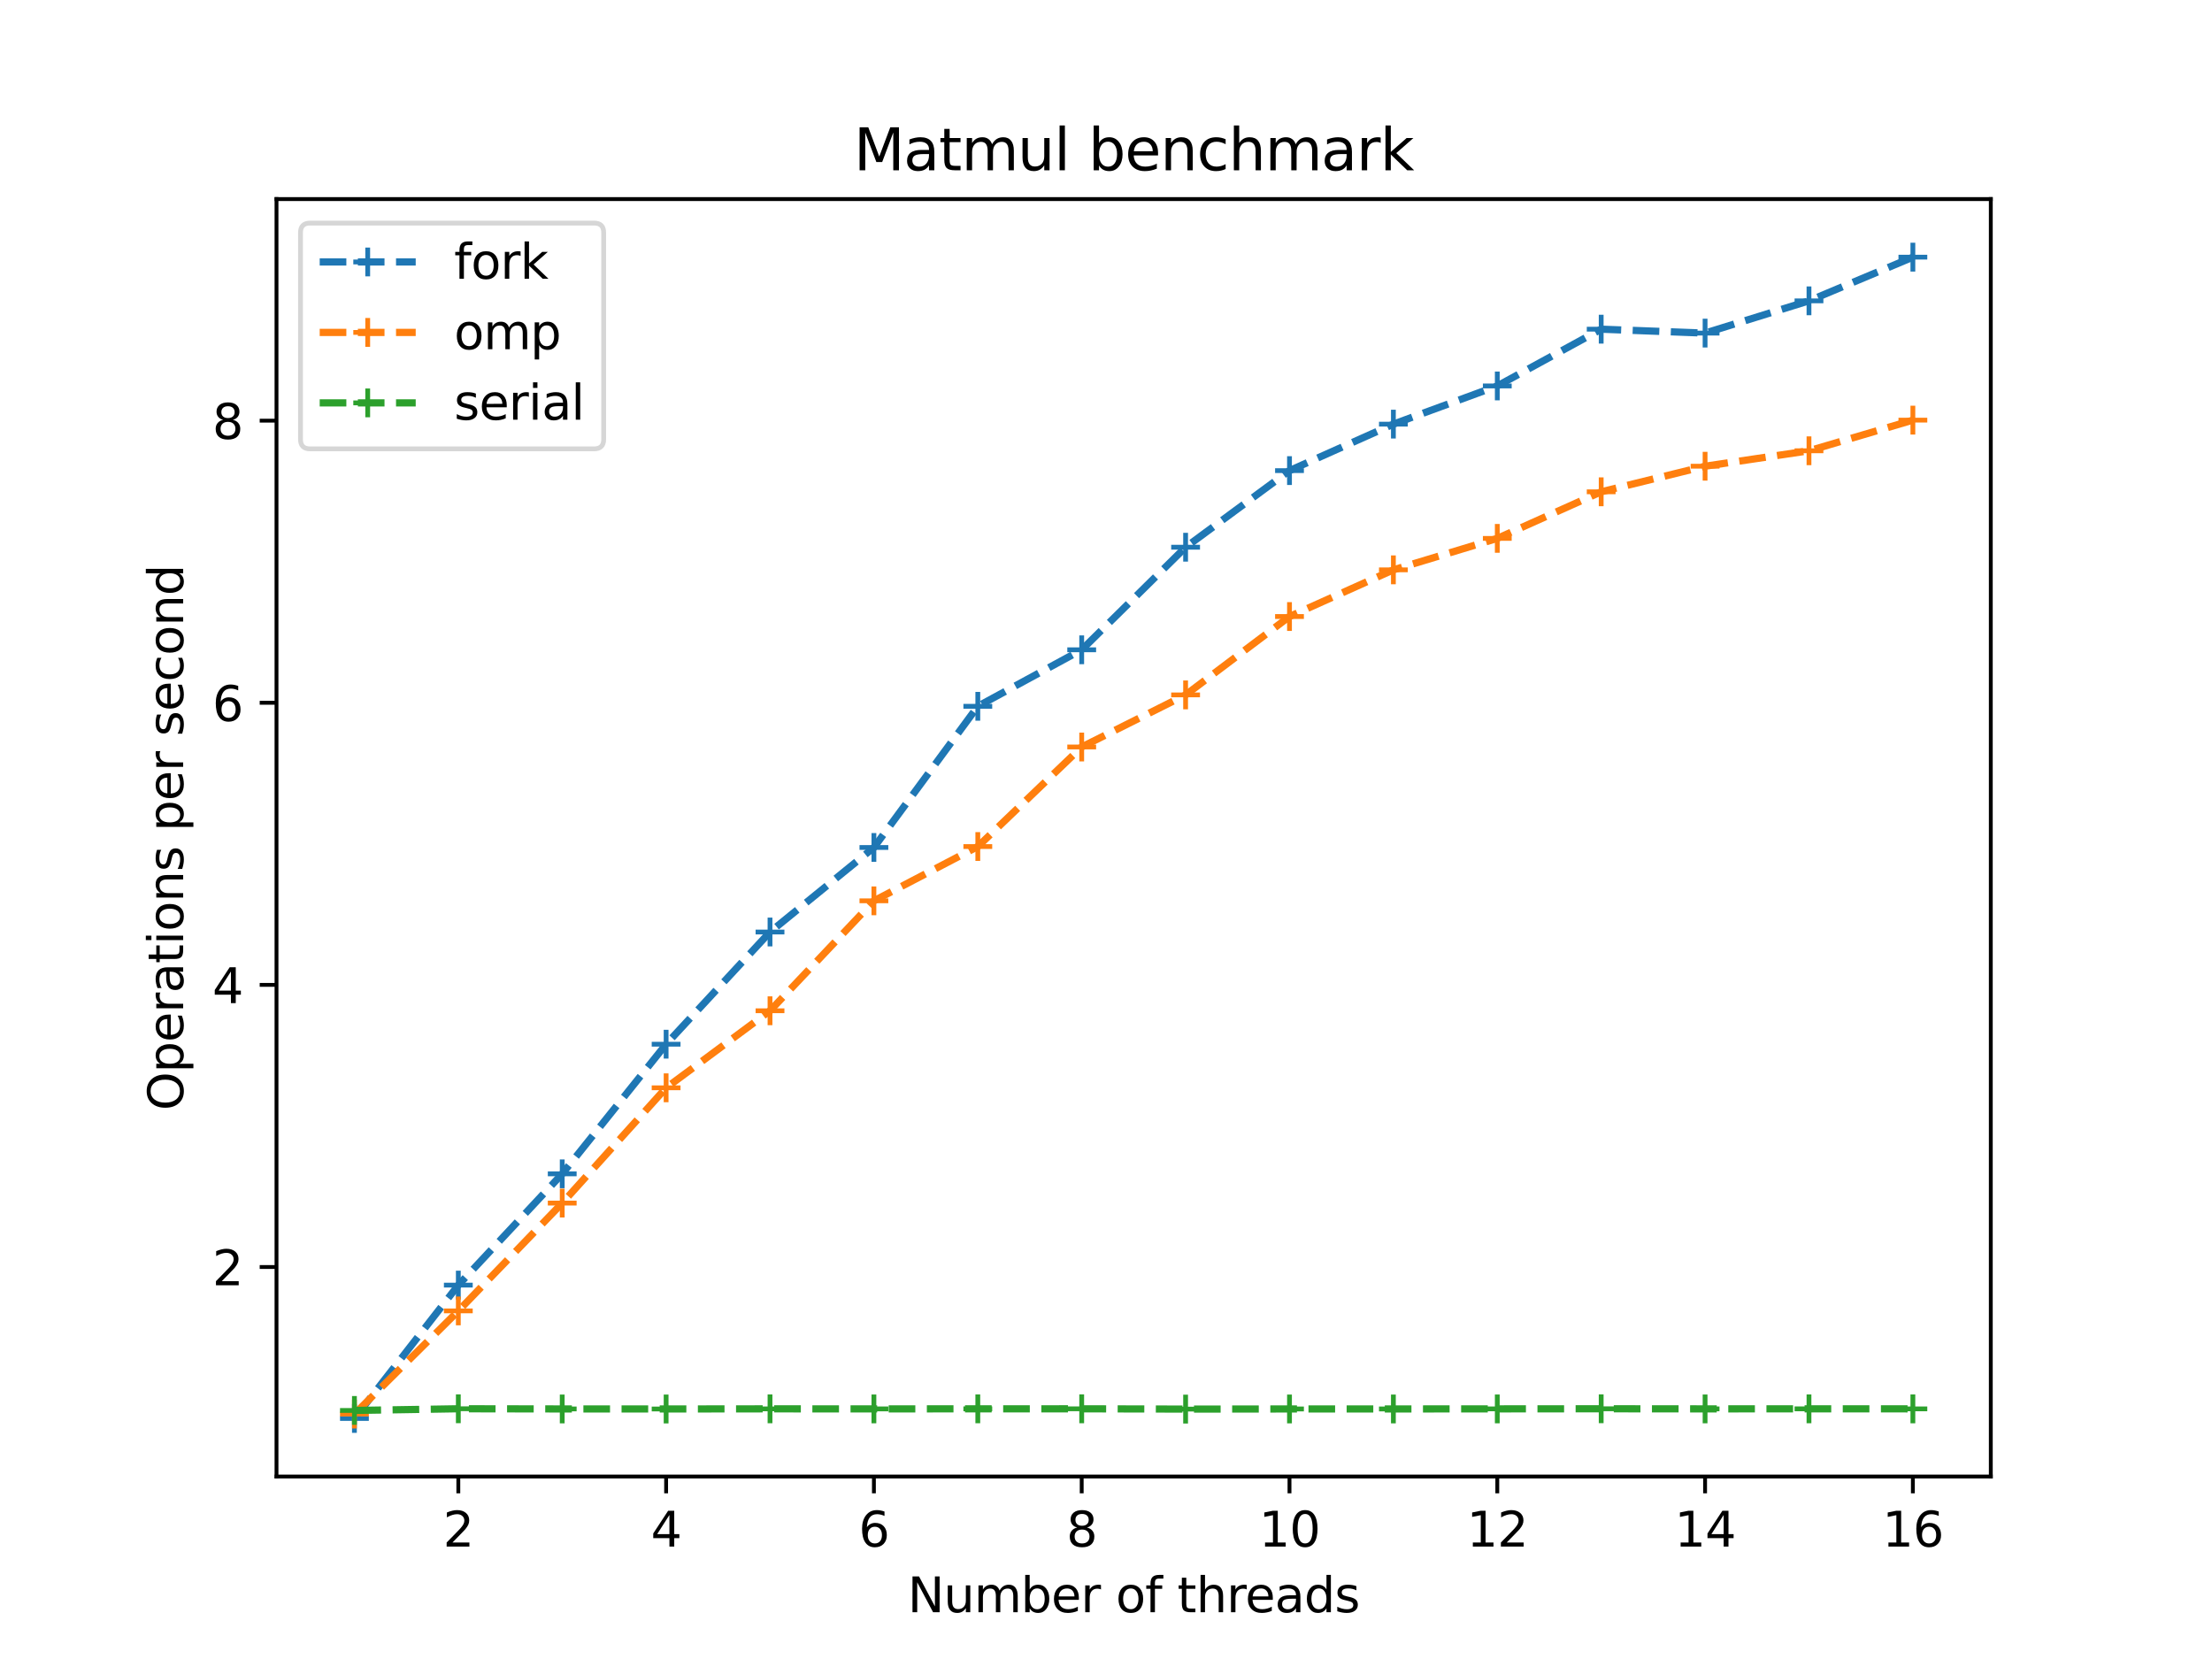 <svg xmlns="http://www.w3.org/2000/svg" xmlns:xlink="http://www.w3.org/1999/xlink" width="614.4" height="460.8" version="1.1" viewBox="0 0 460.8 345.6"><defs><style type="text/css">*{stroke-linejoin:round;stroke-linecap:butt}</style></defs><g id="figure_1"><g id="patch_1"><path d="M 0 345.6 L 460.8 345.6 L 460.8 0 L 0 0 z" style="fill:#fff"/></g><g id="axes_1"><g id="patch_2"><path d="M 57.6 307.584 L 414.72 307.584 L 414.72 41.472 L 57.6 41.472 z" style="fill:#fff"/></g><g id="matplotlib.axis_1"><g id="xtick_1"><g id="line2d_1"><defs><path id="m0bc78bbcd1" d="M 0 0 L 0 3.5" style="stroke:#000;stroke-width:.8"/></defs><g><use x="95.476" y="307.584" xlink:href="#m0bc78bbcd1" style="stroke:#000;stroke-width:.8"/></g></g><g id="text_1"><g transform="translate(92.295 322.182) scale(0.1 -0.1)"><defs><path id="DejaVuSans-32" d="M 1228 531 L 3431 531 L 3431 0 L 469 0 L 469 531 Q 828 903 1448 1529 Q 2069 2156 2228 2338 Q 2531 2678 2651 2914 Q 2772 3150 2772 3378 Q 2772 3750 2511 3984 Q 2250 4219 1831 4219 Q 1534 4219 1204 4116 Q 875 4013 500 3803 L 500 4441 Q 881 4594 1212 4672 Q 1544 4750 1819 4750 Q 2544 4750 2975 4387 Q 3406 4025 3406 3419 Q 3406 3131 3298 2873 Q 3191 2616 2906 2266 Q 2828 2175 2409 1742 Q 1991 1309 1228 531 z" transform="scale(0.016)"/></defs><use xlink:href="#DejaVuSans-32"/></g></g></g><g id="xtick_2"><g id="line2d_2"><g><use x="138.764" y="307.584" xlink:href="#m0bc78bbcd1" style="stroke:#000;stroke-width:.8"/></g></g><g id="text_2"><g transform="translate(135.582 322.182) scale(0.1 -0.1)"><defs><path id="DejaVuSans-34" d="M 2419 4116 L 825 1625 L 2419 1625 L 2419 4116 z M 2253 4666 L 3047 4666 L 3047 1625 L 3713 1625 L 3713 1100 L 3047 1100 L 3047 0 L 2419 0 L 2419 1100 L 313 1100 L 313 1709 L 2253 4666 z" transform="scale(0.016)"/></defs><use xlink:href="#DejaVuSans-34"/></g></g></g><g id="xtick_3"><g id="line2d_3"><g><use x="182.051" y="307.584" xlink:href="#m0bc78bbcd1" style="stroke:#000;stroke-width:.8"/></g></g><g id="text_3"><g transform="translate(178.87 322.182) scale(0.1 -0.1)"><defs><path id="DejaVuSans-36" d="M 2113 2584 Q 1688 2584 1439 2293 Q 1191 2003 1191 1497 Q 1191 994 1439 701 Q 1688 409 2113 409 Q 2538 409 2786 701 Q 3034 994 3034 1497 Q 3034 2003 2786 2293 Q 2538 2584 2113 2584 z M 3366 4563 L 3366 3988 Q 3128 4100 2886 4159 Q 2644 4219 2406 4219 Q 1781 4219 1451 3797 Q 1122 3375 1075 2522 Q 1259 2794 1537 2939 Q 1816 3084 2150 3084 Q 2853 3084 3261 2657 Q 3669 2231 3669 1497 Q 3669 778 3244 343 Q 2819 -91 2113 -91 Q 1303 -91 875 529 Q 447 1150 447 2328 Q 447 3434 972 4092 Q 1497 4750 2381 4750 Q 2619 4750 2861 4703 Q 3103 4656 3366 4563 z" transform="scale(0.016)"/></defs><use xlink:href="#DejaVuSans-36"/></g></g></g><g id="xtick_4"><g id="line2d_4"><g><use x="225.338" y="307.584" xlink:href="#m0bc78bbcd1" style="stroke:#000;stroke-width:.8"/></g></g><g id="text_4"><g transform="translate(222.157 322.182) scale(0.1 -0.1)"><defs><path id="DejaVuSans-38" d="M 2034 2216 Q 1584 2216 1326 1975 Q 1069 1734 1069 1313 Q 1069 891 1326 650 Q 1584 409 2034 409 Q 2484 409 2743 651 Q 3003 894 3003 1313 Q 3003 1734 2745 1975 Q 2488 2216 2034 2216 z M 1403 2484 Q 997 2584 770 2862 Q 544 3141 544 3541 Q 544 4100 942 4425 Q 1341 4750 2034 4750 Q 2731 4750 3128 4425 Q 3525 4100 3525 3541 Q 3525 3141 3298 2862 Q 3072 2584 2669 2484 Q 3125 2378 3379 2068 Q 3634 1759 3634 1313 Q 3634 634 3220 271 Q 2806 -91 2034 -91 Q 1263 -91 848 271 Q 434 634 434 1313 Q 434 1759 690 2068 Q 947 2378 1403 2484 z M 1172 3481 Q 1172 3119 1398 2916 Q 1625 2713 2034 2713 Q 2441 2713 2670 2916 Q 2900 3119 2900 3481 Q 2900 3844 2670 4047 Q 2441 4250 2034 4250 Q 1625 4250 1398 4047 Q 1172 3844 1172 3481 z" transform="scale(0.016)"/></defs><use xlink:href="#DejaVuSans-38"/></g></g></g><g id="xtick_5"><g id="line2d_5"><g><use x="268.625" y="307.584" xlink:href="#m0bc78bbcd1" style="stroke:#000;stroke-width:.8"/></g></g><g id="text_5"><g transform="translate(262.263 322.182) scale(0.1 -0.1)"><defs><path id="DejaVuSans-31" d="M 794 531 L 1825 531 L 1825 4091 L 703 3866 L 703 4441 L 1819 4666 L 2450 4666 L 2450 531 L 3481 531 L 3481 0 L 794 0 L 794 531 z" transform="scale(0.016)"/><path id="DejaVuSans-30" d="M 2034 4250 Q 1547 4250 1301 3770 Q 1056 3291 1056 2328 Q 1056 1369 1301 889 Q 1547 409 2034 409 Q 2525 409 2770 889 Q 3016 1369 3016 2328 Q 3016 3291 2770 3770 Q 2525 4250 2034 4250 z M 2034 4750 Q 2819 4750 3233 4129 Q 3647 3509 3647 2328 Q 3647 1150 3233 529 Q 2819 -91 2034 -91 Q 1250 -91 836 529 Q 422 1150 422 2328 Q 422 3509 836 4129 Q 1250 4750 2034 4750 z" transform="scale(0.016)"/></defs><use xlink:href="#DejaVuSans-31"/><use x="63.623" xlink:href="#DejaVuSans-30"/></g></g></g><g id="xtick_6"><g id="line2d_6"><g><use x="311.913" y="307.584" xlink:href="#m0bc78bbcd1" style="stroke:#000;stroke-width:.8"/></g></g><g id="text_6"><g transform="translate(305.55 322.182) scale(0.1 -0.1)"><use xlink:href="#DejaVuSans-31"/><use x="63.623" xlink:href="#DejaVuSans-32"/></g></g></g><g id="xtick_7"><g id="line2d_7"><g><use x="355.2" y="307.584" xlink:href="#m0bc78bbcd1" style="stroke:#000;stroke-width:.8"/></g></g><g id="text_7"><g transform="translate(348.837 322.182) scale(0.1 -0.1)"><use xlink:href="#DejaVuSans-31"/><use x="63.623" xlink:href="#DejaVuSans-34"/></g></g></g><g id="xtick_8"><g id="line2d_8"><g><use x="398.487" y="307.584" xlink:href="#m0bc78bbcd1" style="stroke:#000;stroke-width:.8"/></g></g><g id="text_8"><g transform="translate(392.125 322.182) scale(0.1 -0.1)"><use xlink:href="#DejaVuSans-31"/><use x="63.623" xlink:href="#DejaVuSans-36"/></g></g></g><g id="text_9"><g transform="translate(189.085 335.861) scale(0.1 -0.1)"><defs><path id="DejaVuSans-4e" d="M 628 4666 L 1478 4666 L 3547 763 L 3547 4666 L 4159 4666 L 4159 0 L 3309 0 L 1241 3903 L 1241 0 L 628 0 L 628 4666 z" transform="scale(0.016)"/><path id="DejaVuSans-75" d="M 544 1381 L 544 3500 L 1119 3500 L 1119 1403 Q 1119 906 1312 657 Q 1506 409 1894 409 Q 2359 409 2629 706 Q 2900 1003 2900 1516 L 2900 3500 L 3475 3500 L 3475 0 L 2900 0 L 2900 538 Q 2691 219 2414 64 Q 2138 -91 1772 -91 Q 1169 -91 856 284 Q 544 659 544 1381 z M 1991 3584 L 1991 3584 z" transform="scale(0.016)"/><path id="DejaVuSans-6d" d="M 3328 2828 Q 3544 3216 3844 3400 Q 4144 3584 4550 3584 Q 5097 3584 5394 3201 Q 5691 2819 5691 2113 L 5691 0 L 5113 0 L 5113 2094 Q 5113 2597 4934 2840 Q 4756 3084 4391 3084 Q 3944 3084 3684 2787 Q 3425 2491 3425 1978 L 3425 0 L 2847 0 L 2847 2094 Q 2847 2600 2669 2842 Q 2491 3084 2119 3084 Q 1678 3084 1418 2786 Q 1159 2488 1159 1978 L 1159 0 L 581 0 L 581 3500 L 1159 3500 L 1159 2956 Q 1356 3278 1631 3431 Q 1906 3584 2284 3584 Q 2666 3584 2933 3390 Q 3200 3197 3328 2828 z" transform="scale(0.016)"/><path id="DejaVuSans-62" d="M 3116 1747 Q 3116 2381 2855 2742 Q 2594 3103 2138 3103 Q 1681 3103 1420 2742 Q 1159 2381 1159 1747 Q 1159 1113 1420 752 Q 1681 391 2138 391 Q 2594 391 2855 752 Q 3116 1113 3116 1747 z M 1159 2969 Q 1341 3281 1617 3432 Q 1894 3584 2278 3584 Q 2916 3584 3314 3078 Q 3713 2572 3713 1747 Q 3713 922 3314 415 Q 2916 -91 2278 -91 Q 1894 -91 1617 61 Q 1341 213 1159 525 L 1159 0 L 581 0 L 581 4863 L 1159 4863 L 1159 2969 z" transform="scale(0.016)"/><path id="DejaVuSans-65" d="M 3597 1894 L 3597 1613 L 953 1613 Q 991 1019 1311 708 Q 1631 397 2203 397 Q 2534 397 2845 478 Q 3156 559 3463 722 L 3463 178 Q 3153 47 2828 -22 Q 2503 -91 2169 -91 Q 1331 -91 842 396 Q 353 884 353 1716 Q 353 2575 817 3079 Q 1281 3584 2069 3584 Q 2775 3584 3186 3129 Q 3597 2675 3597 1894 z M 3022 2063 Q 3016 2534 2758 2815 Q 2500 3097 2075 3097 Q 1594 3097 1305 2825 Q 1016 2553 972 2059 L 3022 2063 z" transform="scale(0.016)"/><path id="DejaVuSans-72" d="M 2631 2963 Q 2534 3019 2420 3045 Q 2306 3072 2169 3072 Q 1681 3072 1420 2755 Q 1159 2438 1159 1844 L 1159 0 L 581 0 L 581 3500 L 1159 3500 L 1159 2956 Q 1341 3275 1631 3429 Q 1922 3584 2338 3584 Q 2397 3584 2469 3576 Q 2541 3569 2628 3553 L 2631 2963 z" transform="scale(0.016)"/><path id="DejaVuSans-20" transform="scale(0.016)"/><path id="DejaVuSans-6f" d="M 1959 3097 Q 1497 3097 1228 2736 Q 959 2375 959 1747 Q 959 1119 1226 758 Q 1494 397 1959 397 Q 2419 397 2687 759 Q 2956 1122 2956 1747 Q 2956 2369 2687 2733 Q 2419 3097 1959 3097 z M 1959 3584 Q 2709 3584 3137 3096 Q 3566 2609 3566 1747 Q 3566 888 3137 398 Q 2709 -91 1959 -91 Q 1206 -91 779 398 Q 353 888 353 1747 Q 353 2609 779 3096 Q 1206 3584 1959 3584 z" transform="scale(0.016)"/><path id="DejaVuSans-66" d="M 2375 4863 L 2375 4384 L 1825 4384 Q 1516 4384 1395 4259 Q 1275 4134 1275 3809 L 1275 3500 L 2222 3500 L 2222 3053 L 1275 3053 L 1275 0 L 697 0 L 697 3053 L 147 3053 L 147 3500 L 697 3500 L 697 3744 Q 697 4328 969 4595 Q 1241 4863 1831 4863 L 2375 4863 z" transform="scale(0.016)"/><path id="DejaVuSans-74" d="M 1172 4494 L 1172 3500 L 2356 3500 L 2356 3053 L 1172 3053 L 1172 1153 Q 1172 725 1289 603 Q 1406 481 1766 481 L 2356 481 L 2356 0 L 1766 0 Q 1100 0 847 248 Q 594 497 594 1153 L 594 3053 L 172 3053 L 172 3500 L 594 3500 L 594 4494 L 1172 4494 z" transform="scale(0.016)"/><path id="DejaVuSans-68" d="M 3513 2113 L 3513 0 L 2938 0 L 2938 2094 Q 2938 2591 2744 2837 Q 2550 3084 2163 3084 Q 1697 3084 1428 2787 Q 1159 2491 1159 1978 L 1159 0 L 581 0 L 581 4863 L 1159 4863 L 1159 2956 Q 1366 3272 1645 3428 Q 1925 3584 2291 3584 Q 2894 3584 3203 3211 Q 3513 2838 3513 2113 z" transform="scale(0.016)"/><path id="DejaVuSans-61" d="M 2194 1759 Q 1497 1759 1228 1600 Q 959 1441 959 1056 Q 959 750 1161 570 Q 1363 391 1709 391 Q 2188 391 2477 730 Q 2766 1069 2766 1631 L 2766 1759 L 2194 1759 z M 3341 1997 L 3341 0 L 2766 0 L 2766 531 Q 2569 213 2275 61 Q 1981 -91 1556 -91 Q 1019 -91 701 211 Q 384 513 384 1019 Q 384 1609 779 1909 Q 1175 2209 1959 2209 L 2766 2209 L 2766 2266 Q 2766 2663 2505 2880 Q 2244 3097 1772 3097 Q 1472 3097 1187 3025 Q 903 2953 641 2809 L 641 3341 Q 956 3463 1253 3523 Q 1550 3584 1831 3584 Q 2591 3584 2966 3190 Q 3341 2797 3341 1997 z" transform="scale(0.016)"/><path id="DejaVuSans-64" d="M 2906 2969 L 2906 4863 L 3481 4863 L 3481 0 L 2906 0 L 2906 525 Q 2725 213 2448 61 Q 2172 -91 1784 -91 Q 1150 -91 751 415 Q 353 922 353 1747 Q 353 2572 751 3078 Q 1150 3584 1784 3584 Q 2172 3584 2448 3432 Q 2725 3281 2906 2969 z M 947 1747 Q 947 1113 1208 752 Q 1469 391 1925 391 Q 2381 391 2643 752 Q 2906 1113 2906 1747 Q 2906 2381 2643 2742 Q 2381 3103 1925 3103 Q 1469 3103 1208 2742 Q 947 2381 947 1747 z" transform="scale(0.016)"/><path id="DejaVuSans-73" d="M 2834 3397 L 2834 2853 Q 2591 2978 2328 3040 Q 2066 3103 1784 3103 Q 1356 3103 1142 2972 Q 928 2841 928 2578 Q 928 2378 1081 2264 Q 1234 2150 1697 2047 L 1894 2003 Q 2506 1872 2764 1633 Q 3022 1394 3022 966 Q 3022 478 2636 193 Q 2250 -91 1575 -91 Q 1294 -91 989 -36 Q 684 19 347 128 L 347 722 Q 666 556 975 473 Q 1284 391 1588 391 Q 1994 391 2212 530 Q 2431 669 2431 922 Q 2431 1156 2273 1281 Q 2116 1406 1581 1522 L 1381 1569 Q 847 1681 609 1914 Q 372 2147 372 2553 Q 372 3047 722 3315 Q 1072 3584 1716 3584 Q 2034 3584 2315 3537 Q 2597 3491 2834 3397 z" transform="scale(0.016)"/></defs><use xlink:href="#DejaVuSans-4e"/><use x="74.805" xlink:href="#DejaVuSans-75"/><use x="138.184" xlink:href="#DejaVuSans-6d"/><use x="235.596" xlink:href="#DejaVuSans-62"/><use x="299.072" xlink:href="#DejaVuSans-65"/><use x="360.596" xlink:href="#DejaVuSans-72"/><use x="401.709" xlink:href="#DejaVuSans-20"/><use x="433.496" xlink:href="#DejaVuSans-6f"/><use x="494.678" xlink:href="#DejaVuSans-66"/><use x="529.883" xlink:href="#DejaVuSans-20"/><use x="561.67" xlink:href="#DejaVuSans-74"/><use x="600.879" xlink:href="#DejaVuSans-68"/><use x="664.258" xlink:href="#DejaVuSans-72"/><use x="703.121" xlink:href="#DejaVuSans-65"/><use x="764.645" xlink:href="#DejaVuSans-61"/><use x="825.924" xlink:href="#DejaVuSans-64"/><use x="889.4" xlink:href="#DejaVuSans-73"/></g></g></g><g id="matplotlib.axis_2"><g id="ytick_1"><g id="line2d_9"><defs><path id="m2e4696e92a" d="M 0 0 L -3.5 0" style="stroke:#000;stroke-width:.8"/></defs><g><use x="57.6" y="263.94" xlink:href="#m2e4696e92a" style="stroke:#000;stroke-width:.8"/></g></g><g id="text_10"><g transform="translate(44.237 267.74) scale(0.1 -0.1)"><use xlink:href="#DejaVuSans-32"/></g></g></g><g id="ytick_2"><g id="line2d_10"><g><use x="57.6" y="205.17" xlink:href="#m2e4696e92a" style="stroke:#000;stroke-width:.8"/></g></g><g id="text_11"><g transform="translate(44.237 208.969) scale(0.1 -0.1)"><use xlink:href="#DejaVuSans-34"/></g></g></g><g id="ytick_3"><g id="line2d_11"><g><use x="57.6" y="146.4" xlink:href="#m2e4696e92a" style="stroke:#000;stroke-width:.8"/></g></g><g id="text_12"><g transform="translate(44.237 150.199) scale(0.1 -0.1)"><use xlink:href="#DejaVuSans-36"/></g></g></g><g id="ytick_4"><g id="line2d_12"><g><use x="57.6" y="87.63" xlink:href="#m2e4696e92a" style="stroke:#000;stroke-width:.8"/></g></g><g id="text_13"><g transform="translate(44.237 91.429) scale(0.1 -0.1)"><use xlink:href="#DejaVuSans-38"/></g></g></g><g id="text_14"><g transform="translate(38.158 231.333) rotate(-90) scale(0.1 -0.1)"><defs><path id="DejaVuSans-4f" d="M 2522 4238 Q 1834 4238 1429 3725 Q 1025 3213 1025 2328 Q 1025 1447 1429 934 Q 1834 422 2522 422 Q 3209 422 3611 934 Q 4013 1447 4013 2328 Q 4013 3213 3611 3725 Q 3209 4238 2522 4238 z M 2522 4750 Q 3503 4750 4090 4092 Q 4678 3434 4678 2328 Q 4678 1225 4090 567 Q 3503 -91 2522 -91 Q 1538 -91 948 565 Q 359 1222 359 2328 Q 359 3434 948 4092 Q 1538 4750 2522 4750 z" transform="scale(0.016)"/><path id="DejaVuSans-70" d="M 1159 525 L 1159 -1331 L 581 -1331 L 581 3500 L 1159 3500 L 1159 2969 Q 1341 3281 1617 3432 Q 1894 3584 2278 3584 Q 2916 3584 3314 3078 Q 3713 2572 3713 1747 Q 3713 922 3314 415 Q 2916 -91 2278 -91 Q 1894 -91 1617 61 Q 1341 213 1159 525 z M 3116 1747 Q 3116 2381 2855 2742 Q 2594 3103 2138 3103 Q 1681 3103 1420 2742 Q 1159 2381 1159 1747 Q 1159 1113 1420 752 Q 1681 391 2138 391 Q 2594 391 2855 752 Q 3116 1113 3116 1747 z" transform="scale(0.016)"/><path id="DejaVuSans-69" d="M 603 3500 L 1178 3500 L 1178 0 L 603 0 L 603 3500 z M 603 4863 L 1178 4863 L 1178 4134 L 603 4134 L 603 4863 z" transform="scale(0.016)"/><path id="DejaVuSans-6e" d="M 3513 2113 L 3513 0 L 2938 0 L 2938 2094 Q 2938 2591 2744 2837 Q 2550 3084 2163 3084 Q 1697 3084 1428 2787 Q 1159 2491 1159 1978 L 1159 0 L 581 0 L 581 3500 L 1159 3500 L 1159 2956 Q 1366 3272 1645 3428 Q 1925 3584 2291 3584 Q 2894 3584 3203 3211 Q 3513 2838 3513 2113 z" transform="scale(0.016)"/><path id="DejaVuSans-63" d="M 3122 3366 L 3122 2828 Q 2878 2963 2633 3030 Q 2388 3097 2138 3097 Q 1578 3097 1268 2742 Q 959 2388 959 1747 Q 959 1106 1268 751 Q 1578 397 2138 397 Q 2388 397 2633 464 Q 2878 531 3122 666 L 3122 134 Q 2881 22 2623 -34 Q 2366 -91 2075 -91 Q 1284 -91 818 406 Q 353 903 353 1747 Q 353 2603 823 3093 Q 1294 3584 2113 3584 Q 2378 3584 2631 3529 Q 2884 3475 3122 3366 z" transform="scale(0.016)"/></defs><use xlink:href="#DejaVuSans-4f"/><use x="78.711" xlink:href="#DejaVuSans-70"/><use x="142.188" xlink:href="#DejaVuSans-65"/><use x="203.711" xlink:href="#DejaVuSans-72"/><use x="244.824" xlink:href="#DejaVuSans-61"/><use x="306.104" xlink:href="#DejaVuSans-74"/><use x="345.313" xlink:href="#DejaVuSans-69"/><use x="373.096" xlink:href="#DejaVuSans-6f"/><use x="434.277" xlink:href="#DejaVuSans-6e"/><use x="497.656" xlink:href="#DejaVuSans-73"/><use x="549.756" xlink:href="#DejaVuSans-20"/><use x="581.543" xlink:href="#DejaVuSans-70"/><use x="645.02" xlink:href="#DejaVuSans-65"/><use x="706.543" xlink:href="#DejaVuSans-72"/><use x="747.656" xlink:href="#DejaVuSans-20"/><use x="779.443" xlink:href="#DejaVuSans-73"/><use x="831.543" xlink:href="#DejaVuSans-65"/><use x="893.066" xlink:href="#DejaVuSans-63"/><use x="948.047" xlink:href="#DejaVuSans-6f"/><use x="1009.229" xlink:href="#DejaVuSans-6e"/><use x="1072.607" xlink:href="#DejaVuSans-64"/></g></g></g><g id="line2d_13"><path d="M 73.833 295.488 L 95.476 267.713 L 117.12 244.531 L 138.764 217.526 L 160.407 194.155 L 182.051 176.545 L 203.695 147.135 L 225.338 135.365 L 246.982 113.997 L 268.625 98.036 L 290.269 88.354 L 311.913 80.402 L 333.556 68.574 L 355.2 69.392 L 376.844 62.672 L 398.487 53.568" clip-path="url(#p235940ae59)" style="fill:none;stroke-dasharray:5.55,2.4;stroke-dashoffset:0;stroke:#1f77b4;stroke-width:1.5"/><defs><path id="mec44af4a33" d="M -3 0 L 3 0 M 0 3 L 0 -3" style="stroke:#1f77b4"/></defs><g clip-path="url(#p235940ae59)"><use x="73.833" y="295.488" xlink:href="#mec44af4a33" style="fill:#1f77b4;stroke:#1f77b4"/><use x="95.476" y="267.713" xlink:href="#mec44af4a33" style="fill:#1f77b4;stroke:#1f77b4"/><use x="117.12" y="244.531" xlink:href="#mec44af4a33" style="fill:#1f77b4;stroke:#1f77b4"/><use x="138.764" y="217.526" xlink:href="#mec44af4a33" style="fill:#1f77b4;stroke:#1f77b4"/><use x="160.407" y="194.155" xlink:href="#mec44af4a33" style="fill:#1f77b4;stroke:#1f77b4"/><use x="182.051" y="176.545" xlink:href="#mec44af4a33" style="fill:#1f77b4;stroke:#1f77b4"/><use x="203.695" y="147.135" xlink:href="#mec44af4a33" style="fill:#1f77b4;stroke:#1f77b4"/><use x="225.338" y="135.365" xlink:href="#mec44af4a33" style="fill:#1f77b4;stroke:#1f77b4"/><use x="246.982" y="113.997" xlink:href="#mec44af4a33" style="fill:#1f77b4;stroke:#1f77b4"/><use x="268.625" y="98.036" xlink:href="#mec44af4a33" style="fill:#1f77b4;stroke:#1f77b4"/><use x="290.269" y="88.354" xlink:href="#mec44af4a33" style="fill:#1f77b4;stroke:#1f77b4"/><use x="311.913" y="80.402" xlink:href="#mec44af4a33" style="fill:#1f77b4;stroke:#1f77b4"/><use x="333.556" y="68.574" xlink:href="#mec44af4a33" style="fill:#1f77b4;stroke:#1f77b4"/><use x="355.2" y="69.392" xlink:href="#mec44af4a33" style="fill:#1f77b4;stroke:#1f77b4"/><use x="376.844" y="62.672" xlink:href="#mec44af4a33" style="fill:#1f77b4;stroke:#1f77b4"/><use x="398.487" y="53.568" xlink:href="#mec44af4a33" style="fill:#1f77b4;stroke:#1f77b4"/></g></g><g id="line2d_14"><path d="M 73.833 294.577 L 95.476 273.086 L 117.12 250.626 L 138.764 226.61 L 160.407 210.561 L 182.051 187.659 L 203.695 176.348 L 225.338 155.611 L 246.982 144.758 L 268.625 128.433 L 290.269 118.708 L 311.913 112.157 L 333.556 102.45 L 355.2 97.121 L 376.844 93.906 L 398.487 87.522" clip-path="url(#p235940ae59)" style="fill:none;stroke-dasharray:5.55,2.4;stroke-dashoffset:0;stroke:#ff7f0e;stroke-width:1.5"/><defs><path id="m91fb6f8685" d="M -3 0 L 3 0 M 0 3 L 0 -3" style="stroke:#ff7f0e"/></defs><g clip-path="url(#p235940ae59)"><use x="73.833" y="294.577" xlink:href="#m91fb6f8685" style="fill:#ff7f0e;stroke:#ff7f0e"/><use x="95.476" y="273.086" xlink:href="#m91fb6f8685" style="fill:#ff7f0e;stroke:#ff7f0e"/><use x="117.12" y="250.626" xlink:href="#m91fb6f8685" style="fill:#ff7f0e;stroke:#ff7f0e"/><use x="138.764" y="226.61" xlink:href="#m91fb6f8685" style="fill:#ff7f0e;stroke:#ff7f0e"/><use x="160.407" y="210.561" xlink:href="#m91fb6f8685" style="fill:#ff7f0e;stroke:#ff7f0e"/><use x="182.051" y="187.659" xlink:href="#m91fb6f8685" style="fill:#ff7f0e;stroke:#ff7f0e"/><use x="203.695" y="176.348" xlink:href="#m91fb6f8685" style="fill:#ff7f0e;stroke:#ff7f0e"/><use x="225.338" y="155.611" xlink:href="#m91fb6f8685" style="fill:#ff7f0e;stroke:#ff7f0e"/><use x="246.982" y="144.758" xlink:href="#m91fb6f8685" style="fill:#ff7f0e;stroke:#ff7f0e"/><use x="268.625" y="128.433" xlink:href="#m91fb6f8685" style="fill:#ff7f0e;stroke:#ff7f0e"/><use x="290.269" y="118.708" xlink:href="#m91fb6f8685" style="fill:#ff7f0e;stroke:#ff7f0e"/><use x="311.913" y="112.157" xlink:href="#m91fb6f8685" style="fill:#ff7f0e;stroke:#ff7f0e"/><use x="333.556" y="102.45" xlink:href="#m91fb6f8685" style="fill:#ff7f0e;stroke:#ff7f0e"/><use x="355.2" y="97.121" xlink:href="#m91fb6f8685" style="fill:#ff7f0e;stroke:#ff7f0e"/><use x="376.844" y="93.906" xlink:href="#m91fb6f8685" style="fill:#ff7f0e;stroke:#ff7f0e"/><use x="398.487" y="87.522" xlink:href="#m91fb6f8685" style="fill:#ff7f0e;stroke:#ff7f0e"/></g></g><g id="line2d_15"><path d="M 73.833 293.821 L 95.476 293.472 L 117.12 293.509 L 138.764 293.516 L 160.407 293.489 L 182.051 293.501 L 203.695 293.486 L 225.338 293.48 L 246.982 293.541 L 268.625 293.513 L 290.269 293.51 L 311.913 293.495 L 333.556 293.474 L 355.2 293.495 L 376.844 293.486 L 398.487 293.493" clip-path="url(#p235940ae59)" style="fill:none;stroke-dasharray:5.55,2.4;stroke-dashoffset:0;stroke:#2ca02c;stroke-width:1.5"/><defs><path id="m1535263528" d="M -3 0 L 3 0 M 0 3 L 0 -3" style="stroke:#2ca02c"/></defs><g clip-path="url(#p235940ae59)"><use x="73.833" y="293.821" xlink:href="#m1535263528" style="fill:#2ca02c;stroke:#2ca02c"/><use x="95.476" y="293.472" xlink:href="#m1535263528" style="fill:#2ca02c;stroke:#2ca02c"/><use x="117.12" y="293.509" xlink:href="#m1535263528" style="fill:#2ca02c;stroke:#2ca02c"/><use x="138.764" y="293.516" xlink:href="#m1535263528" style="fill:#2ca02c;stroke:#2ca02c"/><use x="160.407" y="293.489" xlink:href="#m1535263528" style="fill:#2ca02c;stroke:#2ca02c"/><use x="182.051" y="293.501" xlink:href="#m1535263528" style="fill:#2ca02c;stroke:#2ca02c"/><use x="203.695" y="293.486" xlink:href="#m1535263528" style="fill:#2ca02c;stroke:#2ca02c"/><use x="225.338" y="293.48" xlink:href="#m1535263528" style="fill:#2ca02c;stroke:#2ca02c"/><use x="246.982" y="293.541" xlink:href="#m1535263528" style="fill:#2ca02c;stroke:#2ca02c"/><use x="268.625" y="293.513" xlink:href="#m1535263528" style="fill:#2ca02c;stroke:#2ca02c"/><use x="290.269" y="293.51" xlink:href="#m1535263528" style="fill:#2ca02c;stroke:#2ca02c"/><use x="311.913" y="293.495" xlink:href="#m1535263528" style="fill:#2ca02c;stroke:#2ca02c"/><use x="333.556" y="293.474" xlink:href="#m1535263528" style="fill:#2ca02c;stroke:#2ca02c"/><use x="355.2" y="293.495" xlink:href="#m1535263528" style="fill:#2ca02c;stroke:#2ca02c"/><use x="376.844" y="293.486" xlink:href="#m1535263528" style="fill:#2ca02c;stroke:#2ca02c"/><use x="398.487" y="293.493" xlink:href="#m1535263528" style="fill:#2ca02c;stroke:#2ca02c"/></g></g><g id="patch_3"><path d="M 57.6 307.584 L 57.6 41.472" style="fill:none;stroke:#000;stroke-width:.8;stroke-linejoin:miter;stroke-linecap:square"/></g><g id="patch_4"><path d="M 414.72 307.584 L 414.72 41.472" style="fill:none;stroke:#000;stroke-width:.8;stroke-linejoin:miter;stroke-linecap:square"/></g><g id="patch_5"><path d="M 57.6 307.584 L 414.72 307.584" style="fill:none;stroke:#000;stroke-width:.8;stroke-linejoin:miter;stroke-linecap:square"/></g><g id="patch_6"><path d="M 57.6 41.472 L 414.72 41.472" style="fill:none;stroke:#000;stroke-width:.8;stroke-linejoin:miter;stroke-linecap:square"/></g><g id="text_15"><g transform="translate(177.866 35.472) scale(0.12 -0.12)"><defs><path id="DejaVuSans-4d" d="M 628 4666 L 1569 4666 L 2759 1491 L 3956 4666 L 4897 4666 L 4897 0 L 4281 0 L 4281 4097 L 3078 897 L 2444 897 L 1241 4097 L 1241 0 L 628 0 L 628 4666 z" transform="scale(0.016)"/><path id="DejaVuSans-6c" d="M 603 4863 L 1178 4863 L 1178 0 L 603 0 L 603 4863 z" transform="scale(0.016)"/><path id="DejaVuSans-6b" d="M 581 4863 L 1159 4863 L 1159 1991 L 2875 3500 L 3609 3500 L 1753 1863 L 3688 0 L 2938 0 L 1159 1709 L 1159 0 L 581 0 L 581 4863 z" transform="scale(0.016)"/></defs><use xlink:href="#DejaVuSans-4d"/><use x="86.279" xlink:href="#DejaVuSans-61"/><use x="147.559" xlink:href="#DejaVuSans-74"/><use x="186.768" xlink:href="#DejaVuSans-6d"/><use x="284.18" xlink:href="#DejaVuSans-75"/><use x="347.559" xlink:href="#DejaVuSans-6c"/><use x="375.342" xlink:href="#DejaVuSans-20"/><use x="407.129" xlink:href="#DejaVuSans-62"/><use x="470.605" xlink:href="#DejaVuSans-65"/><use x="532.129" xlink:href="#DejaVuSans-6e"/><use x="595.508" xlink:href="#DejaVuSans-63"/><use x="650.488" xlink:href="#DejaVuSans-68"/><use x="713.867" xlink:href="#DejaVuSans-6d"/><use x="811.279" xlink:href="#DejaVuSans-61"/><use x="872.559" xlink:href="#DejaVuSans-72"/><use x="913.672" xlink:href="#DejaVuSans-6b"/></g></g><g id="legend_1"><g id="patch_7"><path d="M 64.6 93.506 L 123.758 93.506 Q 125.758 93.506 125.758 91.506 L 125.758 48.472 Q 125.758 46.472 123.758 46.472 L 64.6 46.472 Q 62.6 46.472 62.6 48.472 L 62.6 91.506 Q 62.6 93.506 64.6 93.506 z" style="fill:#fff;opacity:.8;stroke:#ccc;stroke-linejoin:miter"/></g><g id="line2d_16"><path d="M 66.6 54.57 L 76.6 54.57 L 86.6 54.57" style="fill:none;stroke-dasharray:5.55,2.4;stroke-dashoffset:0;stroke:#1f77b4;stroke-width:1.5"/><g><use x="76.6" y="54.57" xlink:href="#mec44af4a33" style="fill:#1f77b4;stroke:#1f77b4"/></g></g><g id="text_16"><g transform="translate(94.6 58.07) scale(0.1 -0.1)"><use xlink:href="#DejaVuSans-66"/><use x="35.205" xlink:href="#DejaVuSans-6f"/><use x="96.387" xlink:href="#DejaVuSans-72"/><use x="137.5" xlink:href="#DejaVuSans-6b"/></g></g><g id="line2d_17"><path d="M 66.6 69.249 L 76.6 69.249 L 86.6 69.249" style="fill:none;stroke-dasharray:5.55,2.4;stroke-dashoffset:0;stroke:#ff7f0e;stroke-width:1.5"/><g><use x="76.6" y="69.249" xlink:href="#m91fb6f8685" style="fill:#ff7f0e;stroke:#ff7f0e"/></g></g><g id="text_17"><g transform="translate(94.6 72.749) scale(0.1 -0.1)"><use xlink:href="#DejaVuSans-6f"/><use x="61.182" xlink:href="#DejaVuSans-6d"/><use x="158.594" xlink:href="#DejaVuSans-70"/></g></g><g id="line2d_18"><path d="M 66.6 83.927 L 76.6 83.927 L 86.6 83.927" style="fill:none;stroke-dasharray:5.55,2.4;stroke-dashoffset:0;stroke:#2ca02c;stroke-width:1.5"/><g><use x="76.6" y="83.927" xlink:href="#m1535263528" style="fill:#2ca02c;stroke:#2ca02c"/></g></g><g id="text_18"><g transform="translate(94.6 87.427) scale(0.1 -0.1)"><use xlink:href="#DejaVuSans-73"/><use x="52.1" xlink:href="#DejaVuSans-65"/><use x="113.623" xlink:href="#DejaVuSans-72"/><use x="154.736" xlink:href="#DejaVuSans-69"/><use x="182.52" xlink:href="#DejaVuSans-61"/><use x="243.799" xlink:href="#DejaVuSans-6c"/></g></g></g></g></g><defs><clipPath id="p235940ae59"><rect width="357.12" height="266.112" x="57.6" y="41.472"/></clipPath></defs></svg>